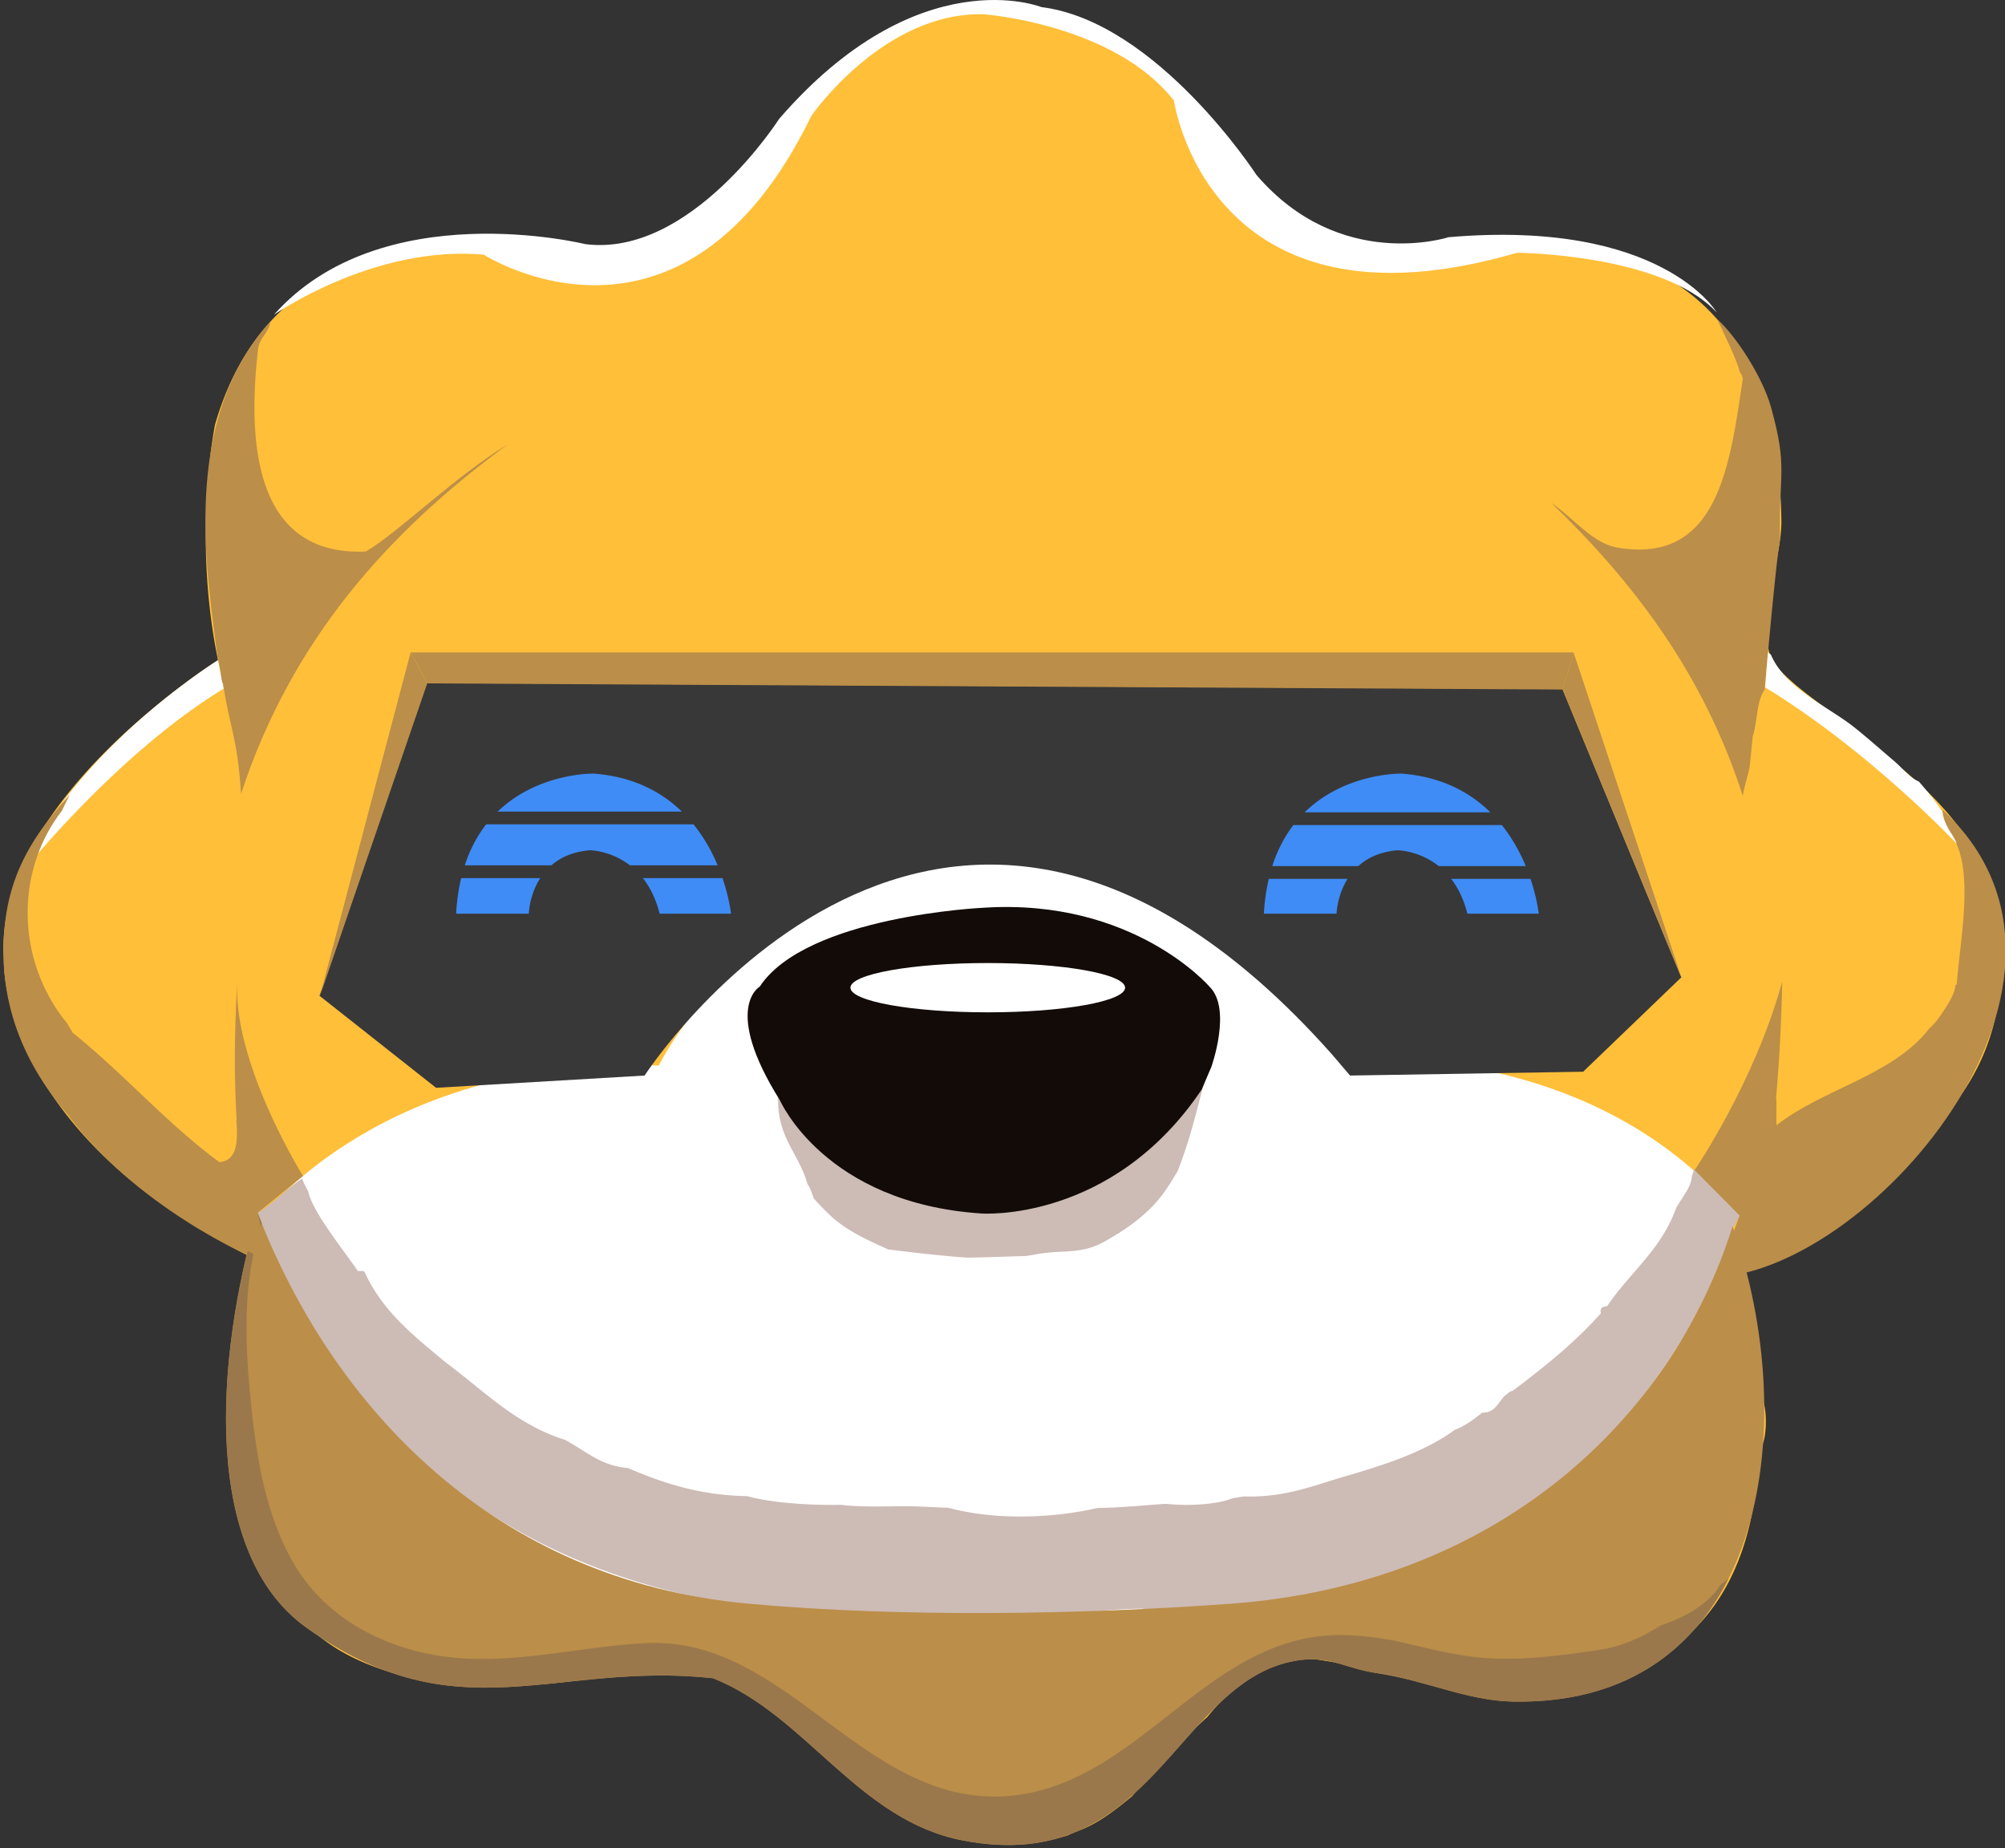 <?xml version="1.0" standalone="no"?><!DOCTYPE svg PUBLIC "-//W3C//DTD SVG 1.1//EN" "http://www.w3.org/Graphics/SVG/1.1/DTD/svg11.dtd"><svg t="1743497108952" class="icon" viewBox="0 0 1111 1024" version="1.1" xmlns="http://www.w3.org/2000/svg" p-id="1766" xmlns:xlink="http://www.w3.org/1999/xlink" width="216.992" height="200"><rect x="0" y="0" width="1111" height="1024" fill="#333333" stroke="none"/><path d="M1108.852 528.587c-1.726-63.719-41.132-91.523-78.049-121.756-14.926-12.222-46.373-32.022-49.951-43.707-6.962-22.712 6.537-52.976 6.244-74.927-1.233-92.185-45.306-149.448-134.244-152.976-9.475-5.182-40.476-5.182-49.951 0-124.756 26.568-120.673-120.37-231.024-128-9.6-4.277-45.068-7.689-49.951 3.122-103.88 11.186-100.371 153.928-224.78 124.878-9.475-5.182-40.476-5.182-49.951 0-69.651 6.316-110.923 41.013-128 99.902 0 0-12.684 61.19 1.592 130.654 0 0-125.109 78.314-118.634 165.857 0 0-4.393 94.826 137.366 165.07 0 0-44.606 123.308 29.843 202.402 0 0 35.528 48.715 154.115 31.382 0 0 86.903-16.805 109.506 16.493 0 0 51.74 66.601 108.716 72.064 0 0 21.754 6.681 50.373-2.273a14.639 14.639 0 0 1 3.768-1.833c11.732-3.778 21.847-11.832 31.31-19.575 3.934-4.408 7.574-9.135 11.426-13.487a382.417 382.417 0 0 1 29.153-29.431c0.381-0.343 0.762-0.662 1.14-0.993 11.404-13.98 33.271-36.439 53.904-33.146 29.659 4.736 45.821 7.858 45.821 7.858 18.857-1.164 31.351 9.154 46.798 11.395 6.4 5.182 34.182 5.182 40.585 0 76.391-7.899 116.227-52.355 118.634-134.244 5.167-3.365 5.167-27.854 0-31.22-0.834-25.182-1.355-50.676-9.366-68.683 64.496-48.593 146.223-78.383 143.61-174.829" fill="#FFBF39" p-id="1767"></path><path d="M378.356 196.249s-268.194 98.179-216.663 406.447c0 0 17.389 189.502 212.764 233.943 0 0 48.487 9.022 81.78 10.493h158.199s95.41-1.661 146.429-27.436c0 0 98.398-27.273 155.398-166.228 0 0 52.193-127.007-16.628-283.892 0 0-32.968-112.462-208.89-178.057 0 0-208.016-34.619-312.389 4.73" fill="#FFBF39" p-id="1768"></path><path d="M981.314 225.508c-4.583-16.453-19.447-39.646-29.833-48.64 2.529 5.151 11.532 23.717 12.597 29.381 0.812 0.952 1.424 2.095 1.627 3.653-7.146 48.309-13.768 102.316-68.683 93.659-14.633-2.31-23.796-15.525-37.463-24.976 45.602 43.895 84.336 94.651 106.146 162.341 1.205-7.187 3.35-12.435 3.856-16.652l0.009 0.006 0.031-0.25 0.025-0.3 1.586-15.703c2.707-8.145 1.989-19.715 6.631-25.928 0.571-7.668 6.712-75.345 8.46-82.732-0.787-37.579 4.611-39.399-4.989-73.859M1076.318 448.553c0 1.04 1.755 8.91 1.755 9.953 17.452 17.143 8.392 58.415 6.163 86.931-0.234 0.078-0.421 0.172-0.643 0.253-0.39 4.677-3.503 9.597-5.869 13.281-2.597 4.049-5.339 7.97-8.735 10.927-0.125 0.172-0.228 0.347-0.362 0.515-20.605 25.828-58.212 32.656-84.293 53.073v-15.61c-5.9 29.487-23.82 72.854-32.312 99.746 87.415-5.988 224.362-166.494 124.297-259.069" fill="#BB8E49" p-id="1769"></path><path d="M748.354 587.061c-102.859-115.637-196.755-108.55-196.755-108.55-132.396 0.318-186.552 111.841-186.552 111.841-150.884-5.445-218.48 82.232-218.48 82.232L207.61 814.829l157.659 81.171 480.78 15.61 85.854-31.22s19.172-105.978 20.293-109.268c1.121-3.287 4.059-105.116 4.059-105.116-81.508-90.14-207.9-78.945-207.9-78.945z" fill="#FFFFFF" p-id="1770"></path><path d="M959.719 686.142c-1.23-4.964 2.91-9.116 4.533-13.381-5.929-6.113-14.242-15.435-20.986-22.263-0.359-0.125-0.727-0.237-1.061-0.443a19.512 19.512 0 0 1-3.34-2.535c-0.35 1.342-0.805 2.672-1.392 3.98-0.072 5.613-4.786 11.177-8.667 17.664-8.195 23.284-25.865 35.974-38.263 54.559-2.123 0.219-4.121 0.578-3.478 3.896-14.433 16.318-31.401 29.771-48.702 42.871-0.787 0.2-1.467 0.515-2.107 0.874-0.84 0.756-1.739 1.467-2.663 2.154-3.465 3.765-5.332 9.325-12.288 9.188-4.714 3.793-9.553 7.396-15.226 9.534-16.222 11.885-36.951 18.719-58.168 25.007-18.551 5.157-34.997 12.666-58.861 11.87-1.979 0.337-3.965 0.668-5.95 0.943-8.148 3.472-24.142 4.511-37.058 3.144l-2.31 0.153c-11.283 0.799-23.552 2.042-35.518 2.154-26.137 5.979-57.553 6.693-82.81-0.125-8.676-0.228-17.339-0.962-26.062-0.859-11.261 0.131-22.328 0.524-33.464-0.774-19.262 0.331-39.199-1.261-51.909-4.811-26.281-0.428-46.804-7.318-66.089-15.585-15.188-1.174-23.736-9.784-34.791-15.591-27.23-8.464-45.118-27.401-66.092-42.874-17.158-14.348-34.932-28.013-45.037-50.273-0.165-0.128-0.328-0.259-0.496-0.384h-3.172c-8.414-12.372-25.294-32.955-27.551-44.332a49.701 49.701 0 0 1-3.365-6.859c-8.673 5.52-16.671 14.367-24.654 18.963 45.768 124.098 140.394 202.209 281.684 219.292h17.396c39.689 1.374 98.897 7.845 141.443 2.647 16.228 0 33.642-2.647 49.883-2.647 7.483 2.647 25.825 1.686 34.782 0h10.44c146.36-13.83 226.485-81.53 282.156-203.155-0.016-0.097-0.062-0.181-0.072-0.275a6.462 6.462 0 0 1-0.715-1.726" fill="#CDBBB5" p-id="1771"></path><path d="M574.002 666.006c-10.505 5.189-41.491 3.306-55.015-0.05-41.082-9.906-64.543-32.347-87.727-60.151-1.399 24.289 11.23 32.359 16.178 50.304 1.193 1.202 2.192 4.199 3.456 7.867 3.078 3.425 6.25 6.756 9.641 9.865 9.157 8.404 20.393 13.293 31.541 18.385 13.908 1.736 28.825 3.534 44.004 4.58 11.102-0.134 22.044-0.674 32.272-0.877 2.06-0.337 4.108-0.643 6.185-1.04 12.978-2.482 24.395 0.237 36.764-6.603 7.808-4.318 15.241-9.066 21.822-14.767 1.08-0.977 2.164-1.967 3.237-2.972 0.175-0.172 0.359-0.334 0.534-0.509 0.359-0.334 0.709-0.674 1.061-1.012a70.035 70.035 0 0 0 7.065-8.392c2.738-3.828 5.167-7.827 7.564-11.842 7.746-19.993 10.471-33.842 16.534-55.839-22.506 33.692-49.592 62.386-95.12 73.051" fill="#CDBBB5" p-id="1772"></path><path d="M960.047 679.446c-33.452 106.49-129.811 198.497-278.871 209.177-82.338 5.9-179.774 7.658-265.597 0-142.149-12.675-231.405-109.403-272.859-216.617-23.674 81.689-30.807 188.61 27.186 229.9 84.165 59.92 136.71 18.332 225.174 27.941 51.668 20.464 80.293 78.736 138.518 89.9 106.952 20.514 118.531-91.036 186.827-99.971 17.055-2.229 24.617 4.539 42.612 7.255 27.739 4.183 49.786 15.251 75.233 15.735 141.265 2.669 160.624-153.975 121.778-263.321M939.014 648.304s33.086-48.265 48.546-104.389c0 0-1.027 71.867-9.959 109.331l-8.929 24.976-29.659-29.915z" fill="#BB8E49" p-id="1773"></path><path d="M120.785 365.777s-81.264 50.719-107.882 116.87c0 0 51.437-64.727 111.098-101.151l-3.216-15.719zM1079.483 458.864c-1.171-2.363-2.501-4.852-2.966-7.474a39.38 39.38 0 0 1-0.259-1.78c-3.696-5.46-8.086-11.027-12.99-16.587-5.395-2.341-9.179-7.555-13.899-11.551-7.249-6.135-14.495-12.622-21.935-18.544-14.155-11.286-38.206-21.417-46.211-40.332l-1.567-1.093-1.592 19.331c52.527 32.066 96.415 76.435 106.168 86.59-0.787-2.651-3.828-6.693-4.752-8.56" fill="#FFFFFF" p-id="1774"></path><path d="M202.727 305.57c-63.401 2.903-65.302-63.828-59.723-112.39 0.924-6.369 5.894-8.601 6.818-14.967-50.607 55.652-34.825 140.725-29.09 187.311 0.74-0.437 2.02 13.502 2.807 13.112 4.096 26.156 7.961 29.655 10.04 61.178 28.035-85.582 81.976-145.439 147.731-193.561-29.128 17.589-60.816 48.977-78.583 59.317" fill="#BB8E49" p-id="1775"></path><path d="M420.976 546.654s-20.948 11.707 11.189 62.957c0 0 24.779 57.072 111.747 62.739 0 0 72.233 5.239 121.968-68.683l5.323-12.488s11.592-32.293-1.03-44.525c0 0-42.109-49.03-125.009-43.723 0 0-98.31 4.439-124.191 43.723" fill="#120B07" p-id="1776"></path><path d="M623.438 547.231c0 7.543-34.07 13.659-76.098 13.659s-76.098-6.119-76.098-13.659c0-7.543 34.07-13.659 76.098-13.659s76.098 6.116 76.098 13.659M151.758 174.42s55.415-38.787 116.293-33.324c0 0 109.793 70.762 181.598-77.009 0 0 39.771-57.491 95.251-56.195 0 0 72.298 5.207 105.597 47.872 0 0 19.031 134.244 190.064 84.293 0 0 80.453 0.468 110.658 33.015 0 0-30.258-51.831-148.583-41.647 0 0-60.066 19.612-106.409-34.504 0 0-55.149-84.97-119.124-92.981 0 0-68.09-27.311-145.358 61.908 0 0-49.061 76.94-107.464 69.401 0 0-112.943-27.929-172.519 39.171" fill="#FFFFFF" p-id="1777"></path><path d="M953.319 878.111a33.527 33.527 0 0 1-3.818 5.101c-7.796 8.398-17.989 13.621-29.143 17.333-10.281 6.375-21.086 11.601-33.661 13.49-22.266 3.34-46.305 6.612-68.724 4.124-15.451-1.717-30.455-5.863-45.549-9.21-9.734-1.701-19.472-2.966-29.221-3.022-74.046-0.39-110.317 81.052-181.707 88.882-81.405 8.929-123.97-88.03-202.902-84.427-40.835 1.864-80.993 14.361-121.912 5.807-29.571-6.181-56.957-21.997-72.929-48.328-17.764-29.29-22.403-65.396-25.484-98.956-2.785-30.292-3.088-62.22 6.806-91.214-0.765-1.895-1.548-3.784-2.279-5.682-23.677 81.686-30.811 188.606 27.183 229.9 84.168 59.916 136.713 18.329 225.174 27.935 51.671 20.468 80.297 78.736 138.521 89.903 106.949 20.514 118.528-91.036 186.824-99.965 17.055-2.235 24.617 4.533 42.608 7.249 27.742 4.183 49.789 15.254 75.239 15.735 60.51 1.143 98.641-26.958 119.427-68.043-1.449 1.143-2.928 2.27-4.455 3.384" fill="#9B784B" p-id="1778"></path><path d="M177.049 551.721l64.578 50.988 115.568-6.8s164.602-254.845 380.681-11.948l10.206 11.948 129.155-2.114 54.388-52.268-65.876-159.753-629.217-3.4-59.483 173.346z" fill="#383838" p-id="1779"></path><path d="M377.834 449.664c-11.208-10.858-26.911-19.406-48.937-21.045 0 0-30.661-0.615-53.126 21.042h102.063zM356.212 486.528c3.846 4.873 7.187 11.264 9.3 19.706h39.54s-0.859-8.417-4.695-19.703h-44.144zM384.281 456.732H269.399c-4.777 6.135-8.888 13.624-11.854 22.728h47.944c4.898-4.243 11.707-7.53 21.214-8.37 0 0 11.52 0.006 22.384 8.367h48.59c-3.072-7.333-7.399-15.298-13.396-22.725M255.544 486.528c-1.42 5.941-2.398 12.478-2.797 19.706h40.273s0.234-10.243 6.347-19.703H255.544zM832.203 457.147h-115.515c-4.72 6.156-8.782 13.634-11.704 22.728h47.635c4.933-4.439 11.867-7.914 21.673-8.785 0 0 11.91 0.009 22.915 8.785h48.234c-3.025-7.312-7.305-15.279-13.237-22.728M825.837 450.079c-11.233-11.052-27.045-19.799-49.352-21.46 0 0-31.057-0.624-53.557 21.46h102.909zM703.048 486.946a111.141 111.141 0 0 0-2.71 19.291h40.273s0.231-9.947 6.088-19.294h-43.651zM804.121 486.946c3.709 4.82 6.924 11.089 8.976 19.291h39.543s-0.843-8.214-4.555-19.294H804.121z" fill="#3F8CF7" p-id="1780"></path><path d="M145.52 689.67l-1.302-11.511-1.499-6.15 25.169-20.471S127.563 586.802 131.718 541.852c0 0-3.122 38.038-0.531 79.491-0.109-0.446-0.209-0.905-0.322-1.352 1.18 12.653 0.475 23.252-9.366 23.867-29.218-21.501-52.933-48.999-81.152-71.589l-2.866-4.764 0.006-0.175c-28.241-34.092-29.637-83.606-3.403-117.832 0.106-0.187 0.24-0.35 0.343-0.537a207.579 207.579 0 0 1 4.24-8.617C21.232 459.57 6.406 480.268 2.866 510.876c-4.352 37.607 6.525 68.558 24.891 94.361 0.796 1.118 1.608 2.229 2.435 3.328a177.633 177.633 0 0 0 7.246 8.982c36.302 48.509 93.206 74.811 99.378 77.565 0.084-0.718 0.222-1.417 0.4-2.114l9.26 5.42-0.094-0.49c0.999 2.195 2.032 4.327 3.147 6.313l-4.009-14.57zM230.846 367.519l5.882 11.12 629.217 3.397 5.979-20.564H227.531z" fill="#BB8E49" p-id="1781"></path><path d="M227.528 361.472l-50.282 190.514 59.483-173.346M871.924 361.472l59.895 180.321-65.873-159.753z" fill="#BB8E49" p-id="1782"></path></svg>
